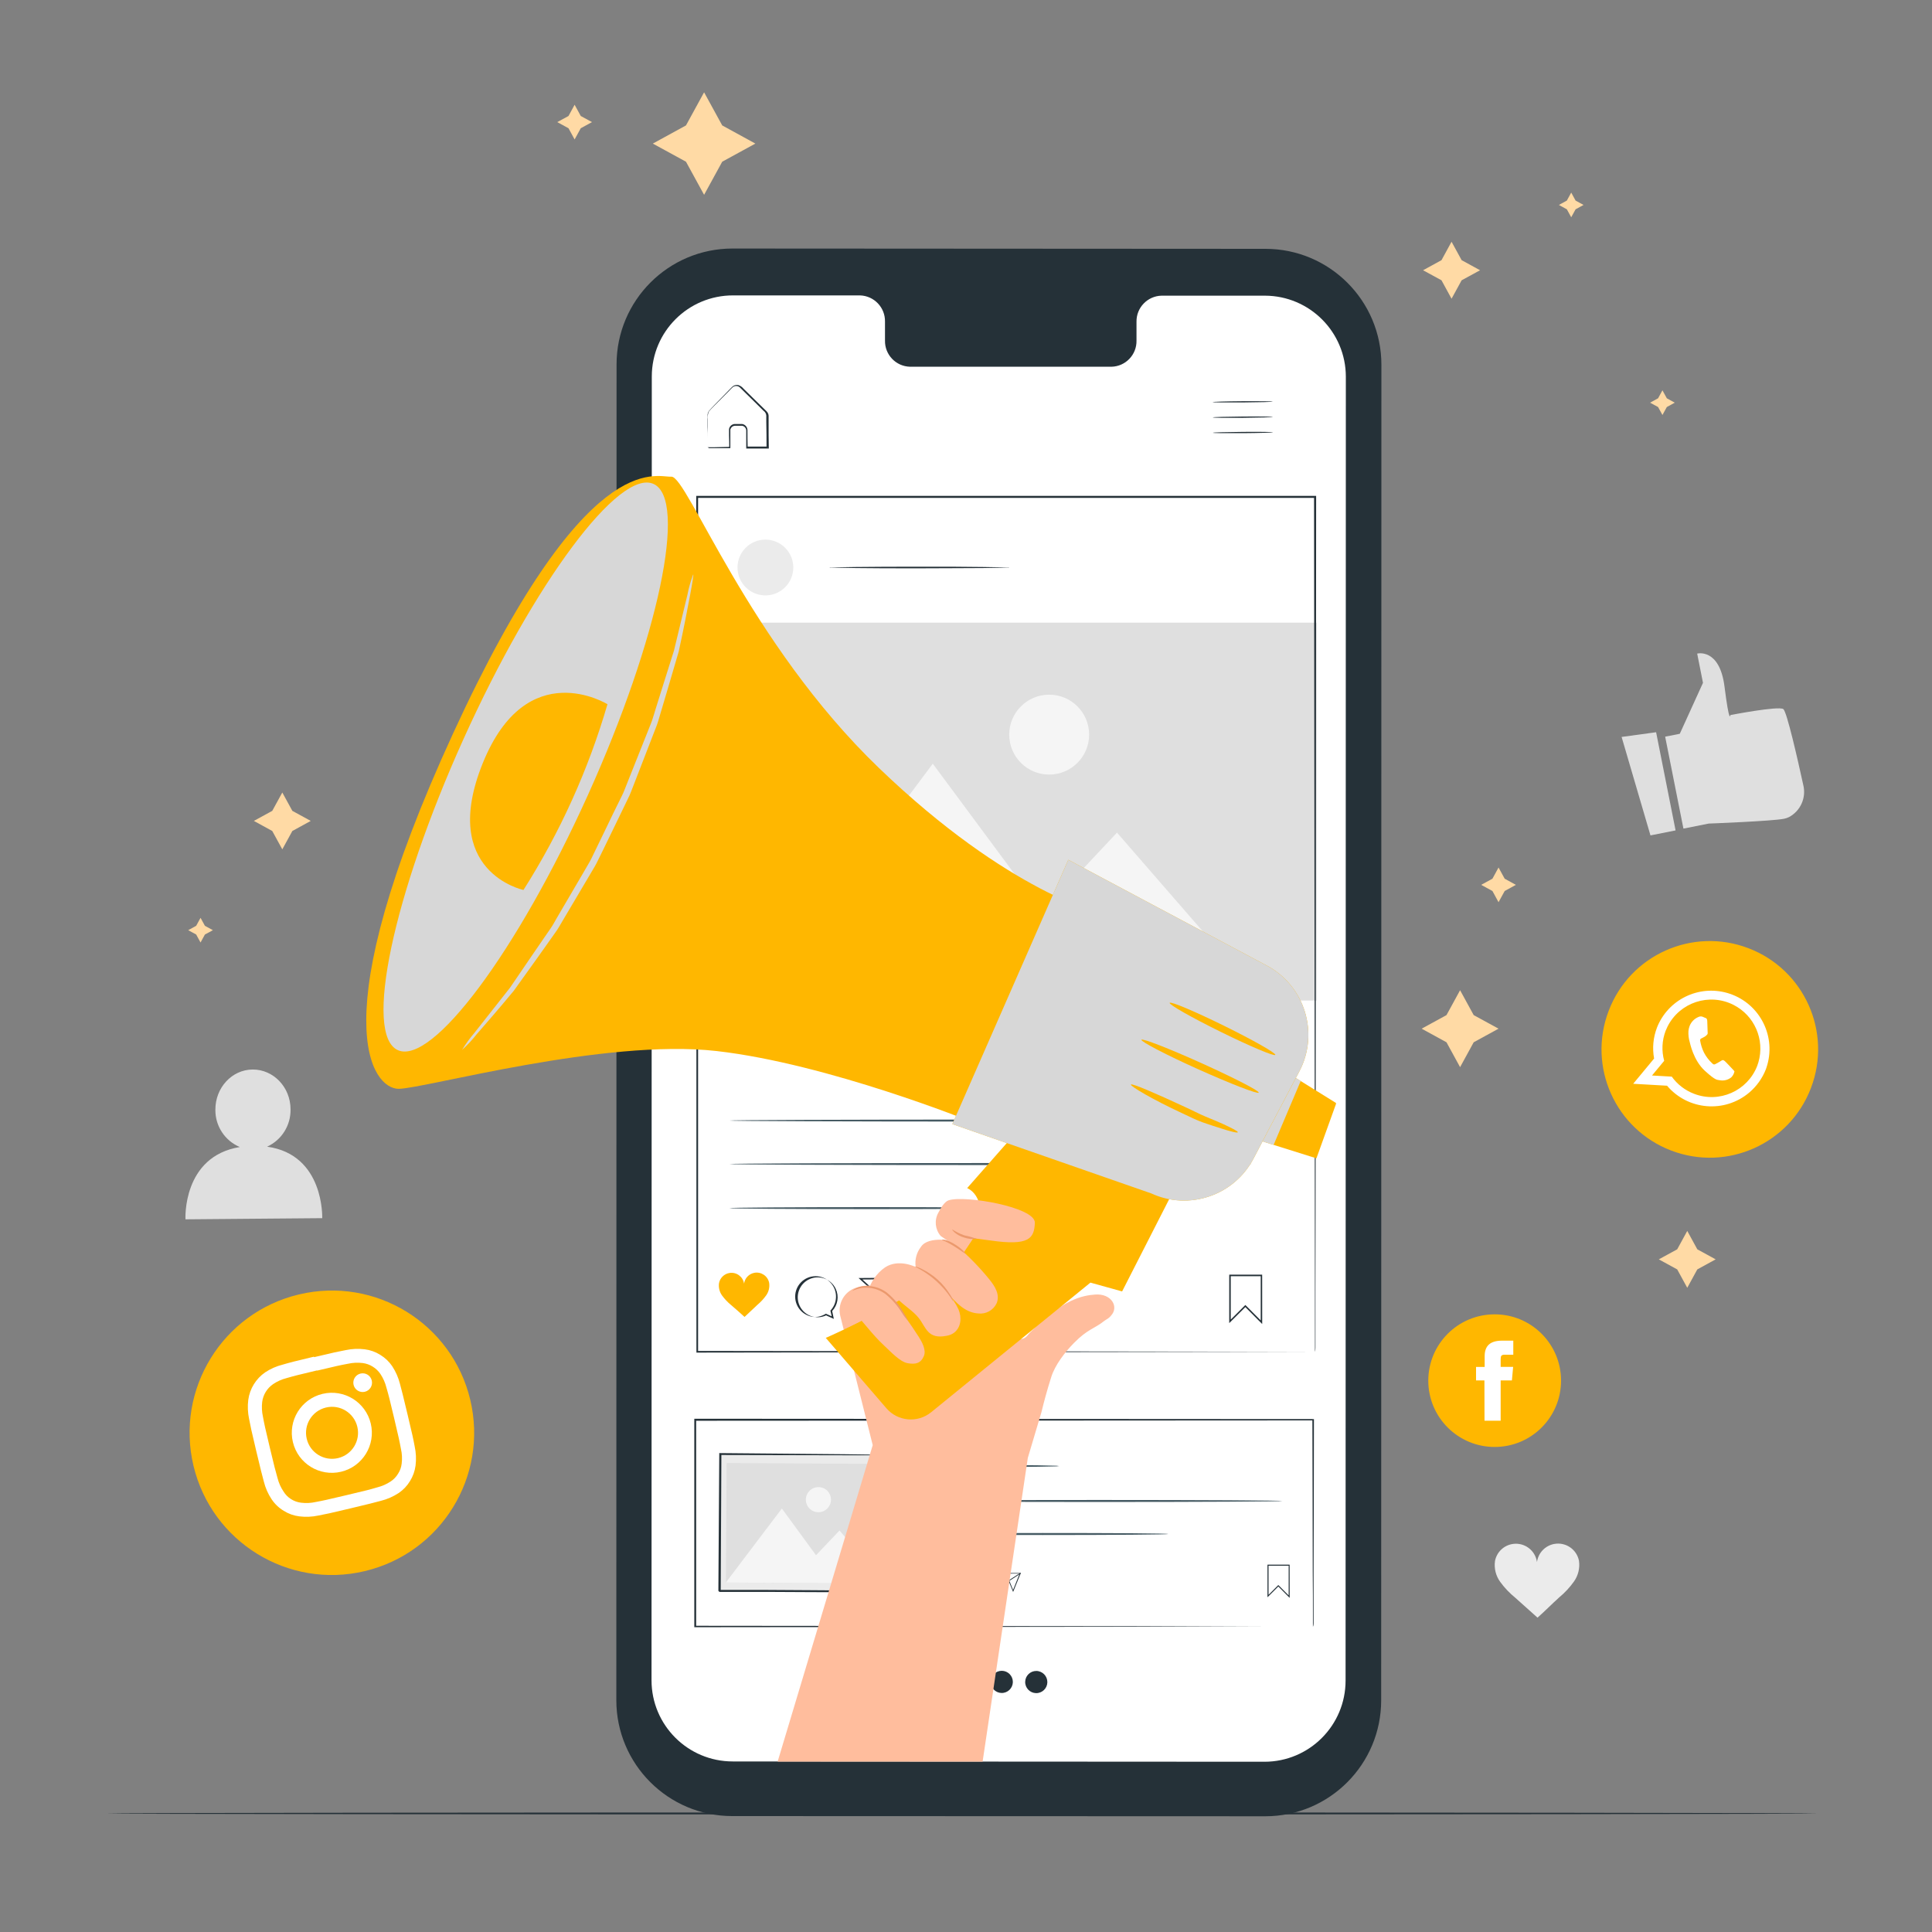 <svg xmlns="http://www.w3.org/2000/svg" viewBox="0 0 500 500" width="500" height="500"
    preserveAspectRatio="xMidYMid meet"
    style="width: 100%; height: 100%; transform: translate3d(0px, 0px, 0px); content-visibility: visible;">
    <rect x="0" y="0" width="500" height="500" fill="#808080" stroke="none"/>
    <defs>
        <clipPath id="__lottie_element_42">
            <rect width="500" height="500" x="0" y="0"></rect>
        </clipPath>
        <clipPath id="__lottie_element_45">
            <path d="M0,0 L106,0 L106,166 L0,166z"></path>
        </clipPath>
        <clipPath id="__lottie_element_75">
            <path d="M0,0 L251,0 L251,188 L0,188z"></path>
        </clipPath>
        <clipPath id="__lottie_element_115">
            <path d="M0,0 L199,0 L199,407 L0,407z"></path>
        </clipPath>
        <clipPath id="__lottie_element_230">
            <path d="M0,0 L35,0 L35,36 L0,36z"></path>
        </clipPath>
        <clipPath id="__lottie_element_240">
            <path d="M0,0 L77,0 L77,76 L0,76z"></path>
        </clipPath>
        <clipPath id="__lottie_element_256">
            <path d="M0,0 L45,0 L45,45 L0,45z"></path>
        </clipPath>
        <clipPath id="__lottie_element_266">
            <path d="M0,0 L58,0 L58,59 L0,59z"></path>
        </clipPath>
        <clipPath id="__lottie_element_279">
            <path d="M0,0 L90,0 L90,85 L0,85z"></path>
        </clipPath>
        <clipPath id="__lottie_element_289">
            <path d="M0,0 L50,0 L50,52 L0,52z"></path>
        </clipPath>
        <clipPath id="__lottie_element_305">
            <path d="M0,0 L71,0 L71,71 L0,71z"></path>
        </clipPath>
    </defs>
    <g clip-path="url(#__lottie_element_42)">
        <g transform="matrix(1,0,0,1,27.25,468.809)" opacity="1" style="display: block;">
            <g opacity="1" transform="matrix(1,0,0,1,221.735,0.511)">
                <path fill="rgb(37,49,56)" fill-opacity="1"
                    d=" M221.485,0.001 C221.485,0.15 122.315,0.26 0.015,0.26 C-122.285,0.26 -221.485,0.15 -221.485,0.001 C-221.485,-0.149 -122.335,-0.26 0.015,-0.26 C122.365,-0.26 221.485,-0.14 221.485,0.001z">
                </path>
            </g>
        </g>
        <g transform="matrix(1,0,0,1,168.7,23.64)" opacity="1" style="display: block;">
            <g opacity="1" transform="matrix(1,0,0,1,13.52,13.515)">
                <path fill="rgb(255,218,165)" fill-opacity="1"
                    d=" M0,-13.265 C0,-13.265 4.69,-4.695 4.69,-4.695 C4.69,-4.695 13.27,0.005 13.27,0.005 C13.27,0.005 4.69,4.695 4.69,4.695 C4.69,4.695 0,13.265 0,13.265 C0,13.265 -4.69,4.695 -4.69,4.695 C-4.69,4.695 -13.27,0.005 -13.27,0.005 C-13.27,0.005 -4.69,-4.695 -4.69,-4.695 C-4.69,-4.695 0,-13.265 0,-13.265z">
                </path>
            </g>
        </g>
        <g transform="matrix(1,0,0,1,367.67,256.02)" opacity="1" style="display: block;">
            <g opacity="1" transform="matrix(1,0,0,1,10.2,10.205)">
                <path fill="rgb(255,218,165)" fill-opacity="1"
                    d=" M0,-9.955 C0,-9.955 3.52,-3.515 3.52,-3.515 C3.52,-3.515 9.95,-0.005 9.95,-0.005 C9.95,-0.005 3.52,3.516 3.52,3.516 C3.52,3.516 0,9.955 0,9.955 C0,9.955 -3.521,3.516 -3.521,3.516 C-3.521,3.516 -9.95,-0.005 -9.95,-0.005 C-9.95,-0.005 -3.521,-3.515 -3.521,-3.515 C-3.521,-3.515 0,-9.955 0,-9.955z">
                </path>
            </g>
        </g>
        <g transform="matrix(1,0,0,1,383.081,224.26)" opacity="1" style="display: block;">
            <g opacity="1" transform="matrix(1,0,0,1,4.739,4.74)">
                <path fill="rgb(255,218,165)" fill-opacity="1"
                    d=" M0.001,-4.49 C0.001,-4.49 1.591,-1.59 1.591,-1.59 C1.591,-1.59 4.49,0 4.49,0 C4.49,0 1.591,1.59 1.591,1.59 C1.591,1.59 0.001,4.49 0.001,4.49 C0.001,4.49 -1.579,1.59 -1.579,1.59 C-1.579,1.59 -4.49,0 -4.49,0 C-4.49,0 -1.579,-1.59 -1.579,-1.59 C-1.579,-1.59 0.001,-4.49 0.001,-4.49z">
                </path>
            </g>
        </g>
        <g transform="matrix(1,0,0,1,143.97,26.86)" opacity="1" style="display: block;">
            <g opacity="1" transform="matrix(1,0,0,1,4.74,4.74)">
                <path fill="rgb(255,218,165)" fill-opacity="1"
                    d=" M0,-4.49 C0,-4.49 1.59,-1.58 1.59,-1.58 C1.59,-1.58 4.49,0 4.49,0 C4.49,0 1.59,1.59 1.59,1.59 C1.59,1.59 0,4.49 0,4.49 C0,4.49 -1.58,1.59 -1.58,1.59 C-1.58,1.59 -4.49,0 -4.49,0 C-4.49,0 -1.58,-1.58 -1.58,-1.58 C-1.58,-1.58 0,-4.49 0,-4.49z">
                </path>
            </g>
        </g>
        <g transform="matrix(1,0,0,1,233.82,382.17)" opacity="1" style="display: block;">
            <g opacity="1" transform="matrix(1,0,0,1,7.765,1.065)">
                <path fill="rgb(255,218,165)" fill-opacity="1"
                    d=" M7.515,-0.815 C5.049,-0.291 2.55,0.067 0.035,0.255 C-2.465,0.618 -4.988,0.804 -7.515,0.815 C-5.045,0.291 -2.543,-0.067 -0.025,-0.254 C2.473,-0.611 4.992,-0.798 7.515,-0.815z">
                </path>
            </g>
        </g>
        <g transform="matrix(1,0,0,1,403.191,49.59)" opacity="1" style="display: block;">
            <g opacity="1" transform="matrix(1,0,0,1,3.439,3.445)">
                <path fill="rgb(255,218,165)" fill-opacity="1"
                    d=" M0,-3.195 C0,-3.195 1.13,-1.125 1.13,-1.125 C1.13,-1.125 3.189,0.005 3.189,0.005 C3.189,0.005 1.13,1.135 1.13,1.135 C1.13,1.135 0,3.195 0,3.195 C0,3.195 -1.13,1.135 -1.13,1.135 C-1.13,1.135 -3.189,0.005 -3.189,0.005 C-3.189,0.005 -1.13,-1.125 -1.13,-1.125 C-1.13,-1.125 0,-3.195 0,-3.195z">
                </path>
            </g>
        </g>
        <g transform="matrix(1,0,0,1,426.791,100.76)" opacity="1" style="display: block;">
            <g opacity="1" transform="matrix(1,0,0,1,3.444,3.445)">
                <path fill="rgb(255,218,165)" fill-opacity="1"
                    d=" M0.006,-3.195 C0.006,-3.195 1.135,-1.125 1.135,-1.125 C1.135,-1.125 3.195,0.005 3.195,0.005 C3.195,0.005 1.135,1.135 1.135,1.135 C1.135,1.135 0.006,3.195 0.006,3.195 C0.006,3.195 -1.124,1.135 -1.124,1.135 C-1.124,1.135 -3.195,0.005 -3.195,0.005 C-3.195,0.005 -1.124,-1.125 -1.124,-1.125 C-1.124,-1.125 0.006,-3.195 0.006,-3.195z">
                </path>
            </g>
        </g>
        <g transform="matrix(1,0,0,1,48.46,237.28)" opacity="1" style="display: block;">
            <g opacity="1" transform="matrix(1,0,0,1,3.445,3.445)">
                <path fill="rgb(255,218,165)" fill-opacity="1"
                    d=" M-0.005,-3.195 C-0.005,-3.195 1.125,-1.125 1.125,-1.125 C1.125,-1.125 3.195,0.005 3.195,0.005 C3.195,0.005 1.125,1.125 1.125,1.125 C1.125,1.125 -0.005,3.195 -0.005,3.195 C-0.005,3.195 -1.135,1.125 -1.135,1.125 C-1.135,1.125 -3.195,0.005 -3.195,0.005 C-3.195,0.005 -1.135,-1.125 -1.135,-1.125 C-1.135,-1.125 -0.005,-3.195 -0.005,-3.195z">
                </path>
            </g>
        </g>
        <g transform="matrix(1,0,0,1,368.04,62.31)" opacity="1" style="display: block;">
            <g opacity="1" transform="matrix(1,0,0,1,7.625,7.625)">
                <path fill="rgb(255,218,165)" fill-opacity="1"
                    d=" M-0.005,-7.375 C-0.005,-7.375 2.604,-2.605 2.604,-2.605 C2.604,-2.605 7.375,0.005 7.375,0.005 C7.375,0.005 2.604,2.605 2.604,2.605 C2.604,2.605 -0.005,7.375 -0.005,7.375 C-0.005,7.375 -2.606,2.605 -2.606,2.605 C-2.606,2.605 -7.375,0.005 -7.375,0.005 C-7.375,0.005 -2.606,-2.605 -2.606,-2.605 C-2.606,-2.605 -0.005,-7.375 -0.005,-7.375z">
                </path>
            </g>
        </g>
        <g transform="matrix(1,0,0,1,65.45,204.85)" opacity="1" style="display: block;">
            <g opacity="1" transform="matrix(1,0,0,1,7.61,7.605)">
                <path fill="rgb(255,218,165)" fill-opacity="1"
                    d=" M0,-7.355 C0,-7.355 2.6,-2.605 2.6,-2.605 C2.6,-2.605 7.36,-0.005 7.36,-0.005 C7.36,-0.005 2.6,2.605 2.6,2.605 C2.6,2.605 0,7.355 0,7.355 C0,7.355 -2.6,2.605 -2.6,2.605 C-2.6,2.605 -7.36,-0.005 -7.36,-0.005 C-7.36,-0.005 -2.6,-2.605 -2.6,-2.605 C-2.6,-2.605 0,-7.355 0,-7.355z">
                </path>
            </g>
        </g>
        <g transform="matrix(1,0,0,1,429.05,318.31)" opacity="1" style="display: block;">
            <g opacity="1" transform="matrix(1,0,0,1,7.605,7.611)">
                <path fill="rgb(255,218,165)" fill-opacity="1"
                    d=" M0.005,-7.361 C0.005,-7.361 2.605,-2.6 2.605,-2.6 C2.605,-2.6 7.355,-0.001 7.355,-0.001 C7.355,-0.001 2.605,2.6 2.605,2.6 C2.605,2.6 0.005,7.361 0.005,7.361 C0.005,7.361 -2.596,2.6 -2.596,2.6 C-2.596,2.6 -7.355,-0.001 -7.355,-0.001 C-7.355,-0.001 -2.596,-2.6 -2.596,-2.6 C-2.596,-2.6 0.005,-7.361 0.005,-7.361z">
                </path>
            </g>
        </g>
        <g clip-path="url(#__lottie_element_305)" style="display: none;">
            <g style="display: none;">
                <g>
                    <path></path>
                </g>
            </g>
            <g style="display: none;">
                <g>
                    <path></path>
                </g>
            </g>
            <g style="display: none;">
                <g>
                    <path></path>
                </g>
            </g>
            <g style="display: none;">
                <g>
                    <path></path>
                </g>
            </g>
        </g>
        <g transform="matrix(1,0,0,1,46.87,276.5)"
            opacity="1" style="display: block;">
            <g opacity="1" transform="matrix(1,0,0,1,18.69,19.655)">
                <path fill="rgb(223,223,223)" fill-opacity="1"
                    d=" M3.57,0.605 C7.341,-1.123 9.723,-4.927 9.63,-9.075 C9.63,-14.805 5.18,-19.405 -0.19,-19.365 C-5.56,-19.325 -9.87,-14.635 -9.82,-8.905 C-9.849,-4.721 -7.355,-0.931 -3.5,0.695 C-18.44,3.145 -17.56,19.405 -17.56,19.405 C-17.56,19.405 17.83,19.105 17.83,19.105 C17.83,19.105 18.44,2.655 3.57,0.605z">
                </path>
            </g>
        </g>
        <g transform="matrix(1,0,0,1,386.389,398.752)" opacity="1"
            style="display: block;">
            <g opacity="1" transform="matrix(1,0,0,1,11.384,10.074)">
                <path fill="rgb(235,235,235)" fill-opacity="1"
                    d=" M10.867,-4.886 C10.287,-7.873 7.394,-9.824 4.407,-9.243 C2.086,-8.792 0.311,-6.91 -0.003,-4.567 C-0.426,-7.58 -3.212,-9.68 -6.226,-9.256 C-8.564,-8.928 -10.433,-7.147 -10.872,-4.826 C-11.134,-2.931 -10.654,-1.007 -9.532,0.544 C-8.422,2.072 -7.118,3.451 -5.653,4.643 C-3.653,6.414 -1.843,8.063 0.138,9.824 C2.138,8.044 3.767,6.374 5.727,4.593 C7.186,3.388 8.481,1.996 9.577,0.454 C10.672,-1.097 11.134,-3.007 10.867,-4.886z">
                </path>
            </g>
        </g>
        <g clip-path="url(#__lottie_element_289)"
            transform="matrix(1,0,0,1,418.25,167.5)" opacity="1"
            style="display: block;">
            <g transform="matrix(1,0,0,1,12.441,-0.12)" opacity="1" style="display: block;">
                <g opacity="1" transform="matrix(1,0,0,1,18.535,23.655)">
                    <path fill="rgb(223,223,223)" fill-opacity="1"
                        d=" M-18.285,-0.385 C-18.285,-0.385 -14.496,-1.135 -14.496,-1.135 C-14.496,-1.135 -8.496,-14.315 -8.496,-14.315 C-8.496,-14.315 -9.996,-21.885 -9.996,-21.885 C-9.996,-21.885 -4.207,-23.405 -2.927,-13.355 C-1.646,-3.305 -1.406,-5.975 -1.406,-5.975 C-1.406,-5.975 11.043,-8.395 12.293,-7.525 C13.203,-6.885 15.993,5.415 17.453,12.095 C18.285,15.39 16.763,18.827 13.764,20.425 C13.349,20.63 12.908,20.778 12.453,20.865 C9.354,21.485 -7.007,22.105 -7.007,22.105 C-7.007,22.105 -13.557,23.405 -13.557,23.405 C-13.557,23.405 -18.285,-0.385 -18.285,-0.385z">
                    </path>
                </g>
            </g>
            <g transform="matrix(1,0,0,1,1.17,21.75)" opacity="1" style="display: block;">
                <g opacity="1" transform="matrix(1,0,0,1,7.235,13.6)">
                    <path fill="rgb(223,223,223)" fill-opacity="1"
                        d=" M-6.985,-12.13 C-6.985,-12.13 0.485,13.35 0.485,13.35 C0.485,13.35 6.985,12.06 6.985,12.06 C6.985,12.06 1.945,-13.35 1.945,-13.35 C1.945,-13.35 -6.985,-12.13 -6.985,-12.13z">
                    </path>
                </g>
            </g>
        </g>
        <g clip-path="url(#__lottie_element_279)" style="display: none;">
            <g style="display: none;">
                <g>
                    <path></path>
                </g>
            </g>
            <g style="display: none;">
                <g>
                    <path></path>
                </g>
            </g>
        </g>
        <g clip-path="url(#__lottie_element_266)"
            transform="matrix(1,0,0,1,413.5,242)"
            opacity="1" style="display: block;">
            <g transform="matrix(1,0,0,1,-2.945,-2.371)" opacity="1" style="display: block;">
                <g opacity="1" transform="matrix(1,0,0,1,31.945,31.951)">
                    <path fill="rgb(255,183,0)" fill-opacity="1"
                        d=" M-10,26.179 C-10,26.179 -10,26.179 -10,26.179 C-24.449,20.669 -31.695,4.49 -26.186,-9.96 C-26.181,-9.973 -26.175,-9.987 -26.17,-10.001 C-20.663,-24.451 -4.484,-31.701 9.966,-26.194 C9.977,-26.19 9.988,-26.185 10,-26.181 C24.449,-20.671 31.695,-4.491 26.186,9.958 C26.181,9.972 26.175,9.986 26.17,9.999 C20.663,24.45 4.484,31.7 -9.966,26.193 C-9.977,26.188 -9.988,26.184 -10,26.179z">
                    </path>
                </g>
            </g>
            <g transform="matrix(1,0,0,1,8.92,12.435)" opacity="1" style="display: block;">
                <g opacity="1" transform="matrix(1,0,0,1,18.826,16.977)">
                    <path fill="rgb(255,255,255)" fill-opacity="1"
                        d=" M15.894,4.928 C18.576,-2.963 14.355,-11.532 6.464,-14.215 C-0.92,-16.726 -9.001,-13.196 -12.176,-6.072 C-12.265,-5.872 -12.346,-5.662 -12.426,-5.462 C-13.404,-2.914 -13.661,-0.147 -13.166,2.538 C-13.166,2.538 -18.576,9.068 -18.576,9.068 C-18.576,9.068 -9.816,9.568 -9.816,9.568 C-4.434,15.931 5.087,16.726 11.45,11.346 C13.368,9.723 14.851,7.648 15.764,5.307 C15.815,5.183 15.858,5.056 15.894,4.928z M-2.826,11.658 C-5.144,10.778 -7.151,9.234 -8.596,7.219 C-8.596,7.219 -13.706,6.928 -13.706,6.928 C-13.706,6.928 -10.555,3.128 -10.555,3.128 C-11.262,0.567 -11.133,-2.151 -10.186,-4.632 C-10.036,-5.012 -9.866,-5.392 -9.686,-5.751 C-6.527,-12.008 1.105,-14.519 7.362,-11.361 C12.809,-8.611 15.528,-2.374 13.834,3.488 C13.744,3.807 13.644,4.118 13.524,4.428 C11.002,10.935 3.686,14.171 -2.826,11.658z">
                    </path>
                </g>
            </g>
            <g transform="matrix(1,0,0,1,23.162,20.75)" opacity="1" style="display: block;">
                <g opacity="1" transform="matrix(1,0,0,1,6.233,8.67)">
                    <path fill="rgb(255,255,255)" fill-opacity="1"
                        d=" M5.404,5.18 C5.114,4.88 3.743,3.401 3.464,3.18 C3.183,2.96 2.983,2.8 2.623,3.061 C2.263,3.321 1.295,3.83 1.014,3.981 C0.734,4.13 0.514,4.08 0.234,3.781 C-0.631,2.988 -1.352,2.051 -1.896,1.01 C-2.381,0.033 -2.718,-1.012 -2.896,-2.09 C-2.955,-2.509 -2.716,-2.631 -2.476,-2.73 C-2.236,-2.831 -1.976,-3.001 -1.726,-3.131 C-1.726,-3.131 -1.536,-3.251 -1.536,-3.251 C-1.406,-3.352 -1.282,-3.462 -1.165,-3.581 C-0.992,-3.732 -0.912,-3.964 -0.955,-4.189 C-0.955,-4.389 -1.027,-6.35 -1.057,-7.14 C-1.087,-7.93 -1.416,-7.93 -1.617,-8.01 C-1.817,-8.091 -2.035,-8.21 -2.266,-8.29 C-2.623,-8.419 -3.018,-8.393 -3.356,-8.219 C-4.425,-7.772 -5.259,-6.899 -5.657,-5.81 C-5.802,-5.415 -5.892,-5.001 -5.926,-4.581 C-5.983,-3.619 -5.871,-2.654 -5.596,-1.73 C-5.506,-1.44 -4.656,2.981 -1.676,5.701 C1.304,8.42 1.494,7.96 2.154,8.141 C3.215,8.347 4.312,8.076 5.154,7.401 C5.58,6.978 5.869,6.439 5.984,5.851 C5.874,5.66 5.684,5.481 5.404,5.18z">
                    </path>
                </g>
            </g>
        </g>
        <g clip-path="url(#__lottie_element_256)" style="display: none;">
            <g style="display: none;">
                <g>
                    <path></path>
                </g>
            </g>
            <g style="display: none;">
                <g>
                    <path></path>
                </g>
            </g>
        </g>
        <g clip-path="url(#__lottie_element_240)"
            transform="matrix(1,0,0,1,47.375,333)" opacity="1"
            style="display: block;">
            <g transform="matrix(1,0,0,1,-2.263,-2.961)" opacity="1" style="display: block;">
                <g opacity="1" transform="matrix(1,0,0,1,40.776,40.757)">
                    <path fill="rgb(255,183,0)" fill-opacity="1"
                        d=" M8.487,35.814 C8.487,35.814 8.487,35.814 8.487,35.814 C-11.275,40.507 -31.103,28.302 -35.813,8.544 C-40.526,-11.225 -28.321,-31.073 -8.551,-35.787 C-8.538,-35.789 -8.527,-35.793 -8.514,-35.796 C11.257,-40.508 31.104,-28.301 35.816,-8.531 C35.816,-8.529 35.816,-8.527 35.816,-8.526 C40.526,11.246 28.317,31.09 8.546,35.799 C8.527,35.804 8.507,35.809 8.487,35.814z">
                    </path>
                </g>
            </g>
            <g transform="matrix(1,0,0,1,16.42,15.739)" opacity="1" style="display: block;">
                <g opacity="1" transform="matrix(1,0,0,1,22.103,22.076)">
                    <path fill="rgb(255,255,255)" fill-opacity="1"
                        d=" M-3.854,-16.095 C1.386,-17.345 2.016,-17.475 4.146,-17.874 C5.392,-18.154 6.679,-18.219 7.947,-18.064 C8.875,-17.952 9.767,-17.635 10.557,-17.135 C11.354,-16.65 12.036,-15.999 12.557,-15.225 C13.264,-14.16 13.785,-12.983 14.097,-11.744 C14.687,-9.694 14.857,-9.074 16.097,-3.834 C17.337,1.405 17.467,2.034 17.867,4.165 C18.152,5.41 18.217,6.696 18.057,7.965 C17.955,8.896 17.636,9.789 17.127,10.574 C16.649,11.374 16,12.057 15.227,12.574 C14.159,13.282 12.979,13.804 11.737,14.115 C9.737,14.705 9.077,14.876 3.837,16.115 C-1.403,17.356 -2.033,17.494 -4.163,17.895 C-5.412,18.18 -6.703,18.243 -7.974,18.085 C-8.903,17.976 -9.795,17.657 -10.583,17.154 C-11.373,16.655 -12.036,15.983 -12.523,15.186 C-13.237,14.124 -13.762,12.945 -14.074,11.704 C-14.654,9.654 -14.824,9.045 -16.074,3.805 C-17.324,-1.435 -17.454,-2.064 -17.854,-4.194 C-18.129,-5.445 -18.193,-6.732 -18.044,-8.005 C-17.796,-9.875 -16.763,-11.551 -15.204,-12.614 C-14.141,-13.326 -12.965,-13.85 -11.724,-14.164 C-9.724,-14.744 -9.054,-14.914 -3.814,-16.164 M-4.654,-19.704 C-9.984,-18.434 -10.653,-18.255 -12.723,-17.654 C-14.343,-17.252 -15.882,-16.576 -17.273,-15.654 C-19.66,-14.004 -21.246,-11.429 -21.644,-8.555 C-21.854,-6.888 -21.78,-5.196 -21.424,-3.555 C-21.014,-1.444 -20.884,-0.765 -19.614,4.566 C-18.344,9.896 -18.164,10.566 -17.614,12.626 C-17.214,14.246 -16.537,15.785 -15.614,17.176 C-14.8,18.4 -13.724,19.429 -12.464,20.186 C-11.251,20.949 -9.886,21.438 -8.464,21.615 C-6.797,21.827 -5.106,21.751 -3.464,21.395 C-1.354,20.994 -0.674,20.855 4.656,19.585 C9.986,18.315 10.657,18.135 12.717,17.585 C14.334,17.176 15.872,16.5 17.267,15.585 C18.459,14.78 19.463,13.727 20.207,12.495 C20.966,11.28 21.456,9.916 21.646,8.495 C21.853,6.828 21.776,5.137 21.417,3.495 C21.017,1.376 20.877,0.705 19.607,-4.624 C18.337,-9.954 18.157,-10.624 17.607,-12.694 C17.196,-14.311 16.52,-15.849 15.607,-17.244 C14.802,-18.434 13.747,-19.433 12.517,-20.175 C11.306,-20.943 9.94,-21.435 8.517,-21.614 C6.85,-21.826 5.159,-21.751 3.517,-21.394 C1.397,-20.984 0.726,-20.854 -4.604,-19.584">
                    </path>
                </g>
            </g>
            <g transform="matrix(1,0,0,1,26.848,26.159)" opacity="1" style="display: block;">
                <g opacity="1" transform="matrix(1,0,0,1,11.653,11.652)">
                    <path fill="rgb(255,255,255)" fill-opacity="1"
                        d=" M-2.4,-10.081 C-7.966,-8.755 -11.403,-3.168 -10.077,2.398 C-8.751,7.964 -3.164,11.401 2.402,10.074 C7.966,8.748 11.403,3.163 10.079,-2.401 C8.749,-7.966 3.166,-11.402 -2.4,-10.081z M1.6,6.549 C-2.018,7.403 -5.642,5.164 -6.497,1.546 C-7.351,-2.071 -5.111,-5.697 -1.493,-6.551 C2.119,-7.404 5.74,-5.172 6.6,-1.561 C7.461,2.054 5.229,5.685 1.613,6.546 C1.609,6.547 1.604,6.548 1.6,6.549z">
                    </path>
                </g>
            </g>
            <g transform="matrix(1,0,0,1,43.574,21.915)" opacity="1" style="display: block;">
                <g opacity="1" transform="matrix(1,0,0,1,2.911,2.916)">
                    <path fill="rgb(255,255,255)" fill-opacity="1"
                        d=" M2.355,-0.55 C2.661,0.751 1.854,2.055 0.553,2.36 C-0.749,2.666 -2.051,1.858 -2.356,0.557 C-2.661,-0.739 -1.86,-2.039 -0.565,-2.35 C0.728,-2.666 2.032,-1.873 2.348,-0.58 C2.351,-0.571 2.353,-0.561 2.355,-0.55z">
                    </path>
                </g>
            </g>
        </g>
        <g clip-path="url(#__lottie_element_230)"
            transform="matrix(1,0,0,1,369,339.25)"
            opacity="1" style="display: block;">
            <g transform="matrix(1,0,0,1,0.39,0.634)" opacity="1" style="display: block;">
                <g opacity="1" transform="matrix(1,0,0,1,17.43,17.421)">
                    <path fill="rgb(255,183,0)" fill-opacity="1"
                        d=" M-0.01,17.165 C-0.01,17.165 -0.01,17.165 -0.01,17.165 C-9.487,17.171 -17.174,9.492 -17.18,0.016 C-17.18,0.016 -17.18,0.005 -17.18,0.005 C-17.18,-9.472 -9.496,-17.154 -0.02,-17.154 C-0.02,-17.154 -0.01,-17.154 -0.01,-17.154 C9.468,-17.171 17.164,-9.502 17.18,-0.024 C17.18,-0.024 17.18,0.005 17.18,0.005 C17.18,9.482 9.498,17.165 0.02,17.165 C0.02,17.165 -0.01,17.165 -0.01,17.165z">
                    </path>
                </g>
            </g>
            <g transform="matrix(1,0,0,1,12.75,7.46)" opacity="1" style="display: block;">
                <g opacity="1" transform="matrix(1,0,0,1,5.069,10.61)">
                    <path fill="rgb(255,255,255)" fill-opacity="1"
                        d=" M-2.629,10.36 C-2.629,10.36 1.551,10.36 1.551,10.36 C1.551,10.36 1.551,-0.07 1.551,-0.07 C1.551,-0.07 4.461,-0.07 4.461,-0.07 C4.461,-0.07 4.78,-3.57 4.78,-3.57 C4.78,-3.57 1.551,-3.57 1.551,-3.57 C1.551,-3.57 1.551,-5.57 1.551,-5.57 C1.551,-6.39 1.721,-6.72 2.551,-6.72 C2.551,-6.72 4.819,-6.72 4.819,-6.72 C4.819,-6.72 4.819,-10.36 4.819,-10.36 C4.819,-10.36 1.921,-10.36 1.921,-10.36 C-1.19,-10.36 -2.59,-8.99 -2.59,-6.36 C-2.59,-6.36 -2.59,-3.56 -2.59,-3.56 C-2.59,-3.56 -4.819,-3.56 -4.819,-3.56 C-4.819,-3.56 -4.819,-0.07 -4.819,-0.07 C-4.819,-0.07 -2.651,-0.07 -2.651,-0.07 C-2.651,-0.07 -2.629,10.36 -2.629,10.36z">
                    </path>
                </g>
            </g>
        </g>
        <g clip-path="url(#__lottie_element_115)" transform="matrix(1,0,0,1,159.125,64)" opacity="1"
            style="display: block;">
            <g transform="matrix(1,0,0,1,0.13,0.07)" opacity="1" style="display: block;">
                <g opacity="1" transform="matrix(1,0,0,1,99.25,203.115)">
                    <path fill="rgb(37,49,56)" fill-opacity="1"
                        d=" M68.89,202.865 C68.89,202.865 -69,202.815 -69,202.815 C-85.568,202.815 -99,189.384 -99,172.815 C-99,172.815 -98.94,-172.865 -98.94,-172.865 C-98.94,-189.433 -85.508,-202.865 -68.94,-202.865 C-68.94,-202.865 -68.88,-202.865 -68.88,-202.865 C-68.88,-202.865 69,-202.785 69,-202.785 C85.569,-202.785 99,-189.353 99,-172.785 C99,-172.785 98.941,172.815 98.941,172.815 C98.968,189.384 85.559,202.838 68.991,202.865 C68.991,202.865 68.89,202.865 68.89,202.865z">
                    </path>
                </g>
            </g>
            <g transform="matrix(1,0,0,1,9.24,12.172)" opacity="1" style="display: block;">
                <g opacity="1" transform="matrix(1,0,0,1,90.094,190.009)">
                    <path fill="rgb(255,255,255)" fill-opacity="1"
                        d=" M68.896,-189.661 C68.896,-189.661 42.156,-189.661 42.156,-189.661 C38.502,-189.574 35.604,-186.555 35.666,-182.901 C35.666,-182.901 35.666,-178.051 35.666,-178.051 C35.75,-174.39 32.849,-171.355 29.189,-171.271 C29.184,-171.271 29.18,-171.271 29.175,-171.271 C29.175,-171.271 -22.936,-171.271 -22.936,-171.271 C-26.602,-171.353 -29.506,-174.391 -29.424,-178.057 C-29.424,-178.057 -29.424,-178.061 -29.424,-178.061 C-29.424,-178.061 -29.424,-182.941 -29.424,-182.941 C-29.352,-186.604 -32.251,-189.638 -35.915,-189.731 C-35.915,-189.731 -45.335,-189.731 -45.335,-189.731 C-45.335,-189.731 -68.725,-189.731 -68.725,-189.731 C-80.322,-189.759 -89.747,-180.379 -89.774,-168.781 C-89.774,-168.781 -89.774,-168.731 -89.774,-168.731 C-89.774,-168.731 -89.844,168.679 -89.844,168.679 C-89.844,180.277 -80.442,189.679 -68.844,189.679 C-68.844,189.679 68.775,189.759 68.775,189.759 C80.373,189.759 89.775,180.357 89.775,168.759 C89.775,168.759 89.844,-168.661 89.844,-168.661 C89.844,-180.24 80.474,-189.634 68.896,-189.661z">
                    </path>
                </g>
            </g>
            <g transform="matrix(1,0,0,1,154.46,39.55)" opacity="1" style="display: block;">
                <g opacity="1" transform="matrix(1,0,0,1,8.015,0.44)">
                    <path fill="rgb(37,49,56)" fill-opacity="1"
                        d=" M7.765,-0.06 C7.765,0.03 4.285,0.13 0.005,0.16 C-4.275,0.19 -7.765,0.16 -7.765,0.07 C-7.765,-0.02 -4.296,-0.13 -0.006,-0.16 C4.285,-0.19 7.765,-0.15 7.765,-0.06z">
                    </path>
                </g>
            </g>
            <g transform="matrix(1,0,0,1,154.49,43.51)" opacity="1" style="display: block;">
                <g opacity="1" transform="matrix(1,0,0,1,8.014,0.455)">
                    <path fill="rgb(37,49,56)" fill-opacity="1"
                        d=" M7.765,-0.065 C7.765,0.025 4.295,0.125 0.005,0.165 C-4.285,0.205 -7.765,0.165 -7.765,0.065 C-7.765,-0.035 -4.285,-0.125 0.005,-0.165 C4.295,-0.205 7.765,-0.155 7.765,-0.065z">
                    </path>
                </g>
            </g>
            <g transform="matrix(1,0,0,1,154.51,47.48)" opacity="1" style="display: block;">
                <g opacity="1" transform="matrix(1,0,0,1,8.025,0.45)">
                    <path fill="rgb(37,49,56)" fill-opacity="1"
                        d=" M7.775,-0.06 C7.775,0.03 4.296,0.14 0.005,0.17 C-4.285,0.2 -7.754,0.17 -7.765,0.07 C-7.775,-0.03 -4.285,-0.12 0.005,-0.16 C4.296,-0.2 7.775,-0.15 7.775,-0.06z">
                    </path>
                </g>
            </g>
            <g transform="matrix(1,0,0,1,23.713,35.294)" opacity="1" style="display: block;">
                <g opacity="1" transform="matrix(1,0,0,1,8.188,8.518)">
                    <path fill="rgb(37,49,56)" fill-opacity="1"
                        d=" M-7.902,7.938 C-7.902,7.938 -7.492,7.938 -7.492,7.938 C-7.492,7.938 -6.362,7.938 -6.362,7.938 C-6.362,7.938 -2.182,7.838 -2.182,7.838 C-2.182,7.838 -2.302,7.948 -2.302,7.948 C-2.302,7.028 -2.302,6.018 -2.352,4.948 C-2.352,4.948 -2.352,3.208 -2.352,3.208 C-2.217,2.519 -1.65,1.997 -0.952,1.918 C-0.952,1.918 1.049,1.918 1.049,1.918 C1.839,2.045 2.419,2.728 2.419,3.528 C2.419,4.948 2.419,6.418 2.469,7.948 C2.469,7.948 2.279,7.758 2.279,7.758 C2.279,7.758 7.549,7.758 7.549,7.758 C7.549,7.758 7.349,7.958 7.349,7.958 C7.349,5.838 7.348,3.638 7.288,1.388 C7.288,1.388 7.288,-0.282 7.288,-0.282 C7.242,-0.786 6.971,-1.242 6.549,-1.522 C6.549,-1.522 4.249,-3.802 4.249,-3.802 C4.249,-3.802 2.019,-5.992 2.019,-5.992 C2.019,-5.992 0.949,-7.052 0.949,-7.052 C0.579,-7.412 0.288,-7.782 -0.142,-7.872 C-0.559,-7.982 -1.004,-7.897 -1.352,-7.642 C-1.672,-7.372 -2.012,-6.992 -2.352,-6.642 C-2.352,-6.642 -4.252,-4.732 -4.252,-4.732 C-5.442,-3.502 -6.682,-2.372 -7.582,-1.302 C-7.849,-0.671 -7.939,0.02 -7.842,0.698 C-7.842,0.698 -7.842,2.548 -7.842,2.548 C-7.842,2.548 -7.842,5.548 -7.842,5.548 C-7.842,5.548 -7.842,7.458 -7.842,7.458 C-7.828,7.688 -7.828,7.918 -7.842,8.148 C-7.854,7.938 -7.854,7.728 -7.842,7.518 C-7.842,7.518 -7.842,5.628 -7.842,5.628 C-7.842,4.878 -7.842,3.758 -7.912,2.628 C-7.912,2.628 -7.912,0.728 -7.912,0.728 C-7.912,0.728 -7.912,-0.272 -7.912,-0.272 C-7.914,-0.658 -7.814,-1.038 -7.622,-1.372 C-6.622,-2.562 -5.482,-3.622 -4.282,-4.892 C-4.282,-4.892 -2.402,-6.822 -2.402,-6.822 C-2.062,-7.152 -1.792,-7.482 -1.402,-7.822 C-0.966,-8.154 -0.401,-8.268 0.129,-8.132 C0.627,-7.949 1.065,-7.635 1.398,-7.222 C1.398,-7.222 2.479,-6.162 2.479,-6.162 C2.479,-6.162 4.708,-3.972 4.708,-3.972 C4.708,-3.972 7.019,-1.712 7.019,-1.712 C7.235,-1.518 7.433,-1.303 7.609,-1.072 C7.782,-0.807 7.879,-0.499 7.889,-0.182 C7.889,-0.182 7.889,1.498 7.889,1.498 C7.889,3.748 7.889,5.948 7.939,8.068 C7.939,8.068 7.939,8.268 7.939,8.268 C7.939,8.268 7.739,8.268 7.739,8.268 C7.739,8.268 2.469,8.268 2.469,8.268 C2.469,8.268 2.099,8.268 2.099,8.268 C2.099,8.268 2.099,8.078 2.099,8.078 C2.099,8.078 2.099,3.658 2.099,3.658 C2.113,3.027 1.66,2.482 1.038,2.378 C1.038,2.378 -0.882,2.378 -0.882,2.378 C-1.435,2.433 -1.89,2.836 -2.012,3.378 C-2.012,3.378 -2.012,5.058 -2.012,5.058 C-2.012,5.058 -2.012,8.058 -2.012,8.058 C-2.012,8.058 -2.012,8.178 -2.012,8.178 C-2.012,8.178 -2.132,8.178 -2.132,8.178 C-2.132,8.178 -6.382,8.178 -6.382,8.178 C-6.382,8.178 -7.492,8.178 -7.492,8.178 C-7.636,8.112 -7.774,8.032 -7.902,7.938z">
                    </path>
                </g>
            </g>
            <g transform="matrix(1,0,0,1,77.97,314.9)" opacity="1" style="display: block;">
                <g opacity="1" transform="matrix(1,0,0,1,18.64,0.51)">
                    <path fill="rgb(69,90,99)" fill-opacity="1"
                        d=" M18.39,0 C17.911,0.075 17.425,0.108 16.94,0.1 C16.94,0.1 13,0.18 13,0.18 C9.68,0.229 5.08,0.26 0,0.26 C-5.08,0.26 -9.68,0.26 -13,0.18 C-13,0.18 -16.94,0.1 -16.94,0.1 C-17.425,0.108 -17.91,0.074 -18.39,0 C-17.911,-0.081 -17.425,-0.115 -16.94,-0.101 C-16.94,-0.101 -13,-0.19 -13,-0.19 C-9.68,-0.19 -5.08,-0.26 0,-0.26 C5.08,-0.26 9.67,-0.26 13,-0.19 C13,-0.19 16.94,-0.101 16.94,-0.101 C17.425,-0.115 17.911,-0.082 18.39,0z">
                    </path>
                </g>
            </g>
            <g transform="matrix(1,0,0,1,77.96,323.94)" opacity="1" style="display: block;">
                <g opacity="1" transform="matrix(1,0,0,1,47.53,0.51)">
                    <path fill="rgb(69,90,99)" fill-opacity="1"
                        d=" M47.28,0 C47.28,0.149 26.11,0.26 0.001,0.26 C-26.11,0.26 -47.28,0.149 -47.28,0 C-47.28,-0.15 -26.11,-0.26 0.001,-0.26 C26.11,-0.26 47.28,-0.141 47.28,0z">
                    </path>
                </g>
            </g>
            <g transform="matrix(1,0,0,1,77.96,332.49)" opacity="1" style="display: block;">
                <g opacity="1" transform="matrix(1,0,0,1,32.755,0.51)">
                    <path fill="rgb(69,90,99)" fill-opacity="1"
                        d=" M32.505,0 C32.505,0.15 17.955,0.26 0.005,0.26 C-17.945,0.26 -32.505,0.15 -32.505,0 C-32.505,-0.15 -17.955,-0.26 0.005,-0.26 C17.965,-0.26 32.505,-0.18 32.505,0z">
                    </path>
                </g>
            </g>
            <g transform="matrix(1,0,0,1,168.651,340.68)" opacity="1" style="display: block;">
                <g opacity="1" transform="matrix(1,0,0,1,3.119,4.55)">
                    <path fill="rgb(37,49,56)" fill-opacity="1"
                        d=" M2.87,4.3 C2.87,4.3 -0.069,1.35 -0.069,1.35 C-0.069,1.35 -2.87,4.14 -2.87,4.14 C-2.87,4.14 -2.87,-4.3 -2.87,-4.3 C-2.87,-4.3 2.861,-4.3 2.861,-4.3 C2.861,-4.3 2.87,4.3 2.87,4.3z M-0.069,0.98 C-0.069,0.98 0.021,1.07 0.021,1.07 C0.021,1.07 2.611,3.67 2.611,3.67 C2.611,3.67 2.611,-4.03 2.611,-4.03 C2.611,-4.03 -2.6,-4.03 -2.6,-4.03 C-2.6,-4.03 -2.6,3.52 -2.6,3.52 C-2.6,3.52 -0.069,0.98 -0.069,0.98z">
                    </path>
                </g>
            </g>
            <g transform="matrix(1,0,0,1,91.011,342.301)" opacity="1" style="display: block;">
                <g opacity="1" transform="matrix(1,0,0,1,3.191,3.271)">
                    <path fill="rgb(37,49,56)" fill-opacity="1"
                        d=" M2.207,2.858 C2.207,2.858 1.208,2.398 1.208,2.398 C-0.116,3.021 -1.695,2.453 -2.318,1.129 C-2.941,-0.196 -2.373,-1.774 -1.049,-2.398 C0.276,-3.021 1.855,-2.451 2.478,-1.127 C2.942,-0.142 2.755,1.026 2.008,1.818 C2.008,1.818 2.207,2.858 2.207,2.858z M-0.202,-2.762 C-1.684,-2.658 -2.802,-1.373 -2.698,0.109 C-2.603,1.467 -1.511,2.539 -0.152,2.608 C0.305,2.577 0.747,2.436 1.138,2.198 C1.138,2.198 1.908,2.539 1.908,2.539 C1.908,2.539 1.728,1.789 1.728,1.789 C2.728,0.697 2.653,-0.998 1.562,-1.998 C1.062,-2.456 0.406,-2.707 -0.272,-2.701 C-0.272,-2.701 -0.202,-2.762 -0.202,-2.762z">
                    </path>
                </g>
            </g>
            <g transform="matrix(1,0,0,1,99.41,342.849)" opacity="1" style="display: block;">
                <g opacity="1" transform="matrix(1,0,0,1,2.949,2.7)">
                    <path fill="rgb(37,49,56)" fill-opacity="1"
                        d=" M0.71,2.45 C0.71,2.45 -0.471,-0.45 -0.471,-0.45 C-0.471,-0.45 -2.699,-2.45 -2.699,-2.45 C-2.699,-2.45 2.699,-2.45 2.699,-2.45 C2.699,-2.45 0.71,2.45 0.71,2.45z M-2.199,-2.28 C-2.199,-2.28 -0.301,-0.54 -0.301,-0.54 C-0.301,-0.54 0.699,1.931 0.699,1.931 C0.699,1.931 2.4,-2.319 2.4,-2.319 C2.4,-2.319 -2.199,-2.28 -2.199,-2.28z">
                    </path>
                </g>
            </g>
            <g transform="matrix(1,0,0,1,101.747,342.785)" opacity="1" style="display: block;">
                <g opacity="1" transform="matrix(1,0,0,1,1.78,1.294)">
                    <path fill="rgb(37,49,56)" fill-opacity="1"
                        d=" M-1.53,0.876 C-1.53,0.876 1.42,-1.044 1.42,-1.044 C1.42,-1.044 1.53,-0.877 1.53,-0.877 C1.53,-0.877 -1.422,1.044 -1.422,1.044 C-1.422,1.044 -1.53,0.876 -1.53,0.876z">
                    </path>
                </g>
            </g>
            <g transform="matrix(1,0,0,1,80.983,341.926)" opacity="1" style="display: block;">
                <g opacity="1" transform="matrix(1,0,0,1,3.629,3.232)">
                    <path fill="rgb(255,183,0)" fill-opacity="1"
                        d=" M3.288,-1.498 C3.102,-2.401 2.218,-2.982 1.315,-2.796 C0.622,-2.653 0.095,-2.089 -0.002,-1.389 C-0.127,-2.302 -0.968,-2.94 -1.882,-2.816 C-2.603,-2.718 -3.177,-2.165 -3.302,-1.448 C-3.379,-0.872 -3.232,-0.289 -2.892,0.182 C-2.554,0.645 -2.157,1.063 -1.712,1.423 C-1.102,1.953 -0.552,2.423 0.048,2.982 C0.648,2.442 1.148,1.933 1.748,1.393 C2.188,1.025 2.578,0.602 2.908,0.133 C3.243,-0.34 3.379,-0.926 3.288,-1.498z">
                    </path>
                </g>
            </g>
            <g transform="matrix(1,0,0,1,20.31,302.92)" opacity="1" style="display: block;">
                <g opacity="1" transform="matrix(1,0,0,1,80.43,27.225)">
                    <path fill="rgb(37,49,56)" fill-opacity="1"
                        d=" M79.92,26.855 C79.92,26.855 79.92,25.915 79.92,25.915 C79.92,25.915 79.92,23.175 79.92,23.175 C79.92,20.765 79.92,17.175 79.87,12.615 C79.87,3.425 79.819,-9.945 79.779,-26.715 C79.779,-26.715 79.95,-26.545 79.95,-26.545 C79.95,-26.545 -79.96,-26.455 -79.96,-26.455 C-79.96,-26.455 -79.7,-26.715 -79.7,-26.715 C-79.7,-26.715 -79.7,26.855 -79.7,26.855 C-79.7,26.855 -79.95,26.605 -79.95,26.605 C-79.95,26.605 34.48,26.715 34.48,26.715 C34.48,26.715 67.88,26.785 67.88,26.785 C67.88,26.785 76.88,26.785 76.88,26.785 C76.88,26.785 79.2,26.785 79.2,26.785 C79.2,26.785 80,26.785 80,26.785 C80,26.785 79.23,26.785 79.23,26.785 C79.23,26.785 76.94,26.785 76.94,26.785 C76.94,26.785 68.029,26.785 68.029,26.785 C68.029,26.785 34.68,26.855 34.68,26.855 C34.68,26.855 -79.92,26.975 -79.92,26.975 C-79.92,26.975 -80.18,26.975 -80.18,26.975 C-80.18,26.975 -80.18,26.855 -80.18,26.855 C-80.18,26.855 -80.18,-26.715 -80.18,-26.715 C-80.18,-26.715 -80.18,-26.975 -80.18,-26.975 C-80.18,-26.975 -79.9,-26.975 -79.9,-26.975 C-79.9,-26.975 80.01,-26.885 80.01,-26.885 C80.01,-26.885 80.18,-26.885 80.18,-26.885 C80.18,-26.885 80.18,-26.715 80.18,-26.715 C80.18,-9.905 80.109,3.505 80.09,12.725 C80.09,12.725 80.09,23.245 80.09,23.245 C80.09,23.245 80.09,25.945 80.09,25.945 C80.09,26.565 79.92,26.855 79.92,26.855z">
                    </path>
                </g>
            </g>
            <g transform="matrix(1,0,0,1,26.948,312.136)" opacity="1" style="display: block;">
                <g opacity="1" transform="matrix(1,0,0,1,22.501,18.088)">
                    <path fill="rgb(235,235,235)" fill-opacity="1"
                        d=" M-22.251,17.581 C-22.251,17.581 -22.048,-17.838 -22.048,-17.838 C-22.048,-17.838 22.251,-17.583 22.251,-17.583 C22.251,-17.583 22.048,17.838 22.048,17.838 C22.048,17.838 -22.251,17.581 -22.251,17.581z">
                    </path>
                </g>
            </g>
            <g transform="matrix(1,0,0,1,26.54,311.809)" opacity="1" style="display: block;">
                <g opacity="1" transform="matrix(1,0,0,1,22.7,18.281)">
                    <path fill="rgb(37,49,56)" fill-opacity="1"
                        d=" M22.45,-17.469 C22.45,-17.469 21.6,-17.469 21.6,-17.469 C21.6,-17.469 19.18,-17.469 19.18,-17.469 C19.18,-17.469 10.09,-17.469 10.09,-17.469 C10.09,-17.469 -21.91,-17.54 -21.91,-17.54 C-21.91,-17.54 -21.67,-17.77 -21.67,-17.77 C-21.72,-7.22 -21.78,4.861 -21.84,17.641 C-21.79,17.711 -22.33,17.15 -22.1,17.38 C-22.1,17.38 -19.05,17.38 -19.05,17.38 C-19.05,17.38 -16.05,17.38 -16.05,17.38 C-16.05,17.38 -10.05,17.38 -10.05,17.38 C-10.05,17.38 1.45,17.451 1.45,17.451 C1.45,17.451 22.19,17.6 22.19,17.6 C22.19,17.6 21.98,17.82 21.98,17.82 C22.08,7.179 22.17,-1.639 22.24,-7.839 C22.24,-10.919 22.31,-13.34 22.33,-15.031 C22.33,-15.031 22.33,-16.93 22.33,-16.93 C22.33,-16.93 22.33,-17.6 22.33,-17.6 C22.33,-17.6 22.33,-16.979 22.33,-16.979 C22.33,-16.979 22.33,-15.111 22.33,-15.111 C22.33,-15.111 22.33,-7.969 22.33,-7.969 C22.33,-7.969 22.33,17.82 22.33,17.82 C22.33,17.82 22.33,18.031 22.33,18.031 C22.33,18.031 22.11,18.031 22.11,18.031 C22.11,18.031 1.37,17.951 1.37,17.951 C1.37,17.951 -10.13,17.891 -10.13,17.891 C-10.13,17.891 -16.13,17.891 -16.13,17.891 C-16.13,17.891 -19.13,17.891 -19.13,17.891 C-19.13,17.891 -22.18,17.891 -22.18,17.891 C-22.18,17.891 -22.45,17.62 -22.45,17.62 C-22.36,4.83 -22.29,-7.25 -22.22,-17.79 C-22.22,-17.79 -22.22,-18.031 -22.22,-18.031 C-22.22,-18.031 -21.98,-18.031 -21.98,-18.031 C-21.98,-18.031 10.12,-17.74 10.12,-17.74 C10.12,-17.74 19.12,-17.619 19.12,-17.619 C19.12,-17.619 21.49,-17.619 21.49,-17.619 C21.49,-17.619 22.09,-17.619 22.09,-17.619 C22.09,-17.619 22.45,-17.469 22.45,-17.469z">
                    </path>
                </g>
            </g>
            <g transform="matrix(1,0,0,1,28.491,314.376)" opacity="1" style="display: block;">
                <g opacity="1" transform="matrix(1,0,0,1,20.934,15.848)">
                    <path fill="rgb(223,223,223)" fill-opacity="1"
                        d=" M-20.684,15.361 C-20.684,15.361 -20.506,-15.598 -20.506,-15.598 C-20.506,-15.598 20.684,-15.361 20.684,-15.361 C20.684,-15.361 20.505,15.598 20.505,15.598 C20.505,15.598 -20.684,15.361 -20.684,15.361z">
                    </path>
                </g>
            </g>
            <g transform="matrix(1,0,0,1,28.47,326.15)" opacity="1" style="display: block;">
                <g opacity="1" transform="matrix(1,0,0,1,20.845,9.95)">
                    <path fill="rgb(245,245,245)" fill-opacity="1"
                        d=" M-20.595,9.46 C-20.595,9.46 -6.095,-9.7 -6.095,-9.7 C-6.095,-9.7 2.745,2.391 2.745,2.391 C2.745,2.391 8.825,-4.01 8.825,-4.01 C8.825,-4.01 20.595,9.7 20.595,9.7 C20.595,9.7 -20.595,9.46 -20.595,9.46z">
                    </path>
                </g>
            </g>
            <g transform="matrix(1,0,0,1,49.174,320.604)" opacity="1" style="display: block;">
                <g opacity="1" transform="matrix(1,0,0,1,3.506,3.506)">
                    <path fill="rgb(245,245,245)" fill-opacity="1"
                        d=" M3.251,0.01 C3.245,1.805 1.785,3.256 -0.01,3.251 C-1.805,3.245 -3.255,1.785 -3.249,-0.01 C-3.244,-1.804 -1.785,-3.255 0.01,-3.249 C0.01,-3.249 0.021,-3.249 0.021,-3.249 C1.81,-3.244 3.256,-1.789 3.251,0.001 C3.251,0.001 3.251,0.01 3.251,0.01z">
                    </path>
                </g>
            </g>
            <g transform="matrix(1,0,0,1,55.26,82.41)" opacity="1" style="display: block;">
                <g opacity="1" transform="matrix(1,0,0,1,23.54,0.46)">
                    <path fill="rgb(37,49,56)" fill-opacity="1"
                        d=" M23.29,0 C23.131,0.027 22.969,0.027 22.811,0 C22.811,0 21.46,0.05 21.46,0.05 C21.46,0.05 16.46,0.14 16.46,0.14 C12.25,0.14 6.46,0.21 0,0.21 C-6.46,0.21 -12.25,0.21 -16.46,0.14 C-16.46,0.14 -21.46,0.05 -21.46,0.05 C-21.46,0.05 -22.82,0 -22.82,0 C-22.975,0.027 -23.134,0.027 -23.29,0 C-23.136,-0.038 -22.978,-0.055 -22.82,-0.05 C-22.82,-0.05 -21.46,-0.05 -21.46,-0.05 C-21.46,-0.05 -16.46,-0.13 -16.46,-0.13 C-12.25,-0.18 -6.46,-0.21 0,-0.21 C6.46,-0.21 12.25,-0.21 16.46,-0.13 C16.46,-0.13 21.46,-0.05 21.46,-0.05 C21.46,-0.05 22.811,-0.05 22.811,-0.05 C22.972,-0.054 23.133,-0.038 23.29,0z">
                    </path>
                </g>
            </g>
            <g transform="matrix(1,0,0,1,158.75,265.63)" opacity="1" style="display: block;">
                <g opacity="1" transform="matrix(1,0,0,1,4.515,6.636)">
                    <path fill="rgb(37,49,56)" fill-opacity="1"
                        d=" M4.265,6.386 C4.265,6.386 -0.095,2.005 -0.095,2.005 C-0.095,2.005 -4.265,6.155 -4.265,6.155 C-4.265,6.155 -4.265,-6.386 -4.265,-6.386 C-4.265,-6.386 4.255,-6.386 4.255,-6.386 C4.255,-6.386 4.265,6.386 4.265,6.386z M-0.095,1.465 C-0.095,1.465 0.035,1.596 0.035,1.596 C0.035,1.596 3.885,5.455 3.885,5.455 C3.885,5.455 3.885,-5.985 3.885,-5.985 C3.885,-5.985 -3.875,-5.985 -3.875,-5.985 C-3.875,-5.985 -3.875,5.236 -3.875,5.236 C-3.875,5.236 -0.095,1.465 -0.095,1.465z">
                    </path>
                </g>
            </g>
            <g transform="matrix(1,0,0,1,46.364,265.61)" opacity="1" style="display: block;">
                <g opacity="1" transform="matrix(1,0,0,1,5.976,6.131)">
                    <path fill="rgb(37,49,56)" fill-opacity="1"
                        d=" M4.33,5.589 C4.33,5.589 2.33,4.679 2.33,4.679 C-0.254,5.881 -3.323,4.76 -4.524,2.176 C-5.726,-0.408 -4.606,-3.478 -2.022,-4.679 C0.562,-5.881 3.631,-4.76 4.833,-2.176 C5.726,-0.257 5.355,2.013 3.9,3.549 C3.9,3.549 4.33,5.589 4.33,5.589z M-0.44,-5.461 C-3.356,-5.437 -5.7,-3.053 -5.675,-0.136 C-5.65,2.78 -3.266,5.124 -0.35,5.099 C0.55,5.045 1.422,4.769 2.19,4.299 C2.19,4.299 2.28,4.249 2.28,4.249 C2.28,4.249 3.78,4.919 3.78,4.919 C3.78,4.919 3.44,3.438 3.44,3.438 C3.44,3.438 3.51,3.369 3.51,3.369 C5.477,1.223 5.331,-2.11 3.185,-4.077 C2.197,-4.982 0.9,-5.478 -0.44,-5.461z">
                    </path>
                </g>
            </g>
            <g transform="matrix(1,0,0,1,62.82,266.42)" opacity="1" style="display: block;">
                <g opacity="1" transform="matrix(1,0,0,1,5.57,5.145)">
                    <path fill="rgb(37,49,56)" fill-opacity="1"
                        d=" M1.4,4.895 C1.4,4.895 -0.94,-0.815 -0.94,-0.815 C-0.94,-0.815 -5.32,-4.815 -5.32,-4.815 C-5.32,-4.815 5.32,-4.895 5.32,-4.895 C5.32,-4.895 1.4,4.895 1.4,4.895z M-4.33,-4.435 C-4.33,-4.435 -0.59,-1.005 -0.59,-1.005 C-0.59,-1.005 1.41,3.855 1.41,3.855 C1.41,3.855 4.75,-4.505 4.75,-4.505 C4.75,-4.505 -4.33,-4.435 -4.33,-4.435z">
                    </path>
                </g>
            </g>
            <g transform="matrix(1,0,0,1,67.448,266.403)" opacity="1" style="display: block;">
                <g opacity="1" transform="matrix(1,0,0,1,3.256,2.301)">
                    <path fill="rgb(37,49,56)" fill-opacity="1"
                        d=" M-3.007,1.723 C-3.007,1.723 2.794,-2.051 2.794,-2.051 C2.794,-2.051 3.007,-1.724 3.007,-1.724 C3.007,-1.724 -2.795,2.051 -2.795,2.051 C-2.795,2.051 -3.007,1.723 -3.007,1.723z">
                    </path>
                </g>
            </g>
            <g transform="matrix(1,0,0,1,26.551,264.808)" opacity="1" style="display: block;">
                <g opacity="1" transform="matrix(1,0,0,1,6.899,6.131)">
                    <path fill="rgb(255,183,0)" fill-opacity="1"
                        d=" M6.481,-2.939 C6.129,-4.721 4.399,-5.881 2.616,-5.53 C1.231,-5.256 0.173,-4.129 -0.01,-2.729 C-0.278,-4.526 -1.952,-5.766 -3.749,-5.499 C-5.14,-5.292 -6.246,-4.222 -6.5,-2.839 C-6.65,-1.708 -6.36,-0.562 -5.69,0.361 C-5.019,1.272 -4.236,2.095 -3.36,2.811 C-2.17,3.811 -1.079,4.811 0.111,5.881 C1.271,4.821 2.271,3.821 3.441,2.751 C4.305,2.024 5.074,1.191 5.731,0.271 C6.381,-0.664 6.65,-1.812 6.481,-2.939z">
                    </path>
                </g>
            </g>
            <g transform="matrix(1,0,0,1,31.49,75.4)" opacity="1" style="display: block;">
                <g opacity="1" transform="matrix(1,0,0,1,7.47,7.47)">
                    <path fill="rgb(235,235,235)" fill-opacity="1"
                        d=" M0,-7.22 C3.987,-7.22 7.22,-3.988 7.22,0 C7.22,3.988 3.987,7.22 0,7.22 C-3.987,7.22 -7.22,3.988 -7.22,0 C-7.22,-3.988 -3.987,-7.22 0,-7.22z">
                    </path>
                </g>
            </g>
            <g transform="matrix(1,0,0,1,29.39,236.74)" opacity="1" style="display: block;">
                <g opacity="1" transform="matrix(1,0,0,1,67.835,0.515)">
                    <path fill="rgb(69,90,99)" fill-opacity="1"
                        d=" M67.585,-0.005 C67.585,0.145 37.324,0.265 0.005,0.265 C-37.315,0.265 -67.585,0.145 -67.585,-0.005 C-67.585,-0.155 -37.326,-0.265 0.005,-0.265 C37.334,-0.265 67.585,-0.145 67.585,-0.005z">
                    </path>
                </g>
            </g>
            <g transform="matrix(1,0,0,1,29.39,225.49)" opacity="1" style="display: block;">
                <g opacity="1" transform="matrix(1,0,0,1,67.835,0.51)">
                    <path fill="rgb(69,90,99)" fill-opacity="1"
                        d=" M67.585,0 C67.585,0.14 37.324,0.26 0.005,0.26 C-37.315,0.26 -67.585,0.14 -67.585,0 C-67.585,-0.14 -37.326,-0.26 0.005,-0.26 C37.334,-0.26 67.585,-0.14 67.585,0z">
                    </path>
                </g>
            </g>
            <g transform="matrix(1,0,0,1,29.39,248.15)" opacity="1" style="display: block;">
                <g opacity="1" transform="matrix(1,0,0,1,37.035,0.51)">
                    <path fill="rgb(69,90,99)" fill-opacity="1"
                        d=" M36.785,0 C36.785,0.14 20.315,0.26 0.005,0.26 C-20.305,0.26 -36.785,0.14 -36.785,0 C-36.785,-0.141 -20.315,-0.26 0.005,-0.26 C20.325,-0.26 36.785,-0.141 36.785,0z">
                    </path>
                </g>
            </g>
            <g transform="matrix(1,0,0,1,88.103,368.101)" opacity="1" style="display: block;">
                <g opacity="1" transform="matrix(1,0,0,1,3.152,3.148)">
                    <path fill="rgb(37,49,56)" fill-opacity="1"
                        d=" M2.885,0.042 C2.858,1.632 1.546,2.898 -0.045,2.87 C-1.635,2.843 -2.902,1.531 -2.874,-0.06 C-2.846,-1.638 -1.553,-2.899 0.026,-2.889 C1.621,-2.873 2.902,-1.564 2.885,0.031 C2.885,0.031 2.885,0.042 2.885,0.042z">
                    </path>
                </g>
            </g>
            <g transform="matrix(1,0,0,1,96.979,368.145)" opacity="1" style="display: block;">
                <g opacity="1" transform="matrix(1,0,0,1,3.141,3.139)">
                    <path fill="rgb(37,49,56)" fill-opacity="1"
                        d=" M2.88,0.046 C2.847,1.631 1.535,2.89 -0.05,2.857 C-1.634,2.823 -2.891,1.511 -2.858,-0.074 C-2.826,-1.64 -1.546,-2.889 0.02,-2.883 C1.61,-2.872 2.891,-1.575 2.88,0.016 C2.88,0.016 2.88,0.046 2.88,0.046z">
                    </path>
                </g>
            </g>
            <g transform="matrix(1,0,0,1,105.909,368.184)" opacity="1" style="display: block;">
                <g opacity="1" transform="matrix(1,0,0,1,3.144,3.14)">
                    <path fill="rgb(37,49,56)" fill-opacity="1"
                        d=" M2.877,0.046 C2.844,1.631 1.532,2.89 -0.052,2.857 C-1.637,2.823 -2.894,1.511 -2.861,-0.074 C-2.829,-1.64 -1.548,-2.889 0.018,-2.883 C1.613,-2.867 2.894,-1.559 2.877,0.036 C2.877,0.036 2.877,0.046 2.877,0.046z">
                    </path>
                </g>
            </g>
            <g transform="matrix(1,0,0,1,21.44,96.9)" opacity="1" style="display: block;">
                <g opacity="1" transform="matrix(1,0,0,1,80.215,49.15)">
                    <path fill="rgb(223,223,223)" fill-opacity="1"
                        d=" M-79.965,-48.9 C-79.965,-48.9 79.965,-48.9 79.965,-48.9 C79.965,-48.9 79.965,48.9 79.965,48.9 C79.965,48.9 -79.965,48.9 -79.965,48.9 C-79.965,48.9 -79.965,-48.9 -79.965,-48.9z">
                    </path>
                </g>
            </g>
            <g transform="matrix(1,0,0,1,36.21,133.391)" opacity="1" style="display: block;">
                <g opacity="1" transform="matrix(1,0,0,1,65.88,30.92)">
                    <path fill="rgb(245,245,245)" fill-opacity="1"
                        d=" M-65.63,30.67 C-65.63,30.67 -19.81,-30.67 -19.81,-30.67 C-19.81,-30.67 8.61,7.69 8.61,7.69 C8.61,7.69 27.86,-12.83 27.86,-12.83 C27.86,-12.83 65.63,30.63 65.63,30.63 C65.63,30.63 -65.63,30.67 -65.63,30.67z">
                    </path>
                </g>
            </g>
            <g transform="matrix(1,0,0,1,101.805,115.53)" opacity="1" style="display: block;">
                <g opacity="1" transform="matrix(1,0,0,1,10.595,10.592)">
                    <path fill="rgb(245,245,245)" fill-opacity="1"
                        d=" M10.341,-0.013 C10.346,5.698 5.721,10.332 0.01,10.337 C-5.701,10.342 -10.334,5.719 -10.34,0.008 C-10.345,-5.702 -5.72,-10.336 -0.01,-10.342 C-0.01,-10.342 0,-10.342 0,-10.342 C5.706,-10.342 10.335,-5.72 10.341,-0.013z">
                    </path>
                </g>
            </g>
            <g transform="matrix(1,0,0,1,20.81,64.08)" opacity="1" style="display: block;">
                <g opacity="1" transform="matrix(1,0,0,1,80.465,111.11)">
                    <path fill="rgb(37,49,56)" fill-opacity="1"
                        d=" M79.915,110.66 C79.915,108.57 79.814,20.221 79.675,-110.58 C79.675,-110.58 79.915,-110.34 79.915,-110.34 C79.915,-110.34 -79.996,-110.34 -79.996,-110.34 C-79.996,-110.34 -79.735,-110.6 -79.735,-110.6 C-79.735,-110.6 -79.735,110.64 -79.735,110.64 C-79.735,110.64 -79.956,110.431 -79.956,110.431 C-79.956,110.431 79.975,110.64 79.975,110.64 C79.975,110.64 -79.956,110.86 -79.956,110.86 C-79.956,110.86 -80.166,110.86 -80.166,110.86 C-80.166,110.86 -80.166,110.64 -80.166,110.64 C-80.166,48.711 -80.166,-27.86 -80.215,-110.6 C-80.215,-110.6 -80.215,-110.86 -80.215,-110.86 C-80.215,-110.86 -79.936,-110.86 -79.936,-110.86 C-79.936,-110.86 79.975,-110.86 79.975,-110.86 C79.975,-110.86 80.215,-110.86 80.215,-110.86 C80.215,-110.86 80.215,-110.63 80.215,-110.63 C80.165,-45.16 80.125,10.17 80.095,49.15 C80.095,68.61 80.045,83.98 80.034,94.501 C80.034,94.501 80.034,106.501 80.034,106.501 C80.034,106.501 80.034,109.58 80.034,109.58 C80.034,110.28 79.915,110.66 79.915,110.66z">
                    </path>
                </g>
            </g>
        </g>
        <g clip-path="url(#__lottie_element_45)" style="display: block;" transform="matrix(1,0,0,1,201,290)"
            opacity="1">
            <g style="display: block;" transform="matrix(1,0,0,1,0,32.275)" opacity="1">
                <g opacity="1" transform="matrix(1,0,0,1,44.445,66.938)">
                    <path fill="rgb(255,189,157)" fill-opacity="1"
                        d=" M20.555,-11.914 C20.555,-11.914 24.095,-23.803 24.095,-23.803 C24.715,-26.383 25.535,-29.424 26.635,-32.893 C27.635,-36.014 30.175,-39.294 32.495,-41.654 C36.105,-45.324 37.825,-45.344 40.245,-47.294 C40.465,-47.434 40.715,-47.642 40.925,-47.753 C41.382,-48.002 41.784,-48.343 42.105,-48.753 C44.195,-51.013 42.185,-54.523 37.935,-54.184 C34.745,-53.934 29.525,-53.023 21.045,-44.273 C20.935,-44.134 20.825,-44.023 20.725,-43.893 C16.275,-38.103 12.095,-54.624 11.335,-60.773 C10.792,-64.283 7.507,-66.688 3.997,-66.145 C3.528,-66.072 3.067,-65.948 2.625,-65.773 C2.625,-65.773 -18.035,-56.113 -18.035,-56.113 C-20.006,-56.684 -22.107,-56.614 -24.035,-55.913 C-27.031,-54.861 -28.737,-51.706 -27.975,-48.624 C-27.975,-48.624 -19.585,-15.214 -19.585,-15.214 C-19.585,-15.214 -44.195,66.688 -44.195,66.688 C-44.195,66.688 8.855,66.688 8.855,66.688 C8.855,66.688 20.555,-11.914 20.555,-11.914z">
                    </path>
                </g>
            </g>
            <g style="display: block;" transform="matrix(1,0,0,1,12.46,0.309)" opacity="1">
                <g opacity="1" transform="matrix(1,0,0,1,46.795,39.136)">
                    <path fill="rgb(255,183,0)" fill-opacity="1"
                        d=" M46.545,-27.365 C46.545,-27.365 30.146,4.775 30.146,4.775 C30.146,4.775 21.945,2.495 21.945,2.495 C21.945,2.495 -19.255,36.025 -19.255,36.025 C-22.751,38.886 -27.89,38.443 -30.845,35.025 C-30.845,35.025 -46.545,16.795 -46.545,16.795 C-46.545,16.795 -14.895,3.165 -9.045,-8.115 C-3.195,-19.395 -9.955,-21.965 -9.955,-21.965 C-9.955,-21.965 4.936,-38.886 4.936,-38.886 C4.936,-38.886 46.545,-27.365 46.545,-27.365z">
                    </path>
                </g>
            </g>
            <g style="display: block;" transform="matrix(1,0,0,1,17.44,24.85)" opacity="1">
                <g opacity="1" transform="matrix(1,0,0,1,23.81,21.9)">
                    <path fill="rgb(255,183,0)" fill-opacity="1"
                        d=" M-23.56,7.25 C-21.65,10.71 -19.71,14.25 -16.9,16.98 C-14.09,19.71 -10.25,21.65 -6.25,21.25 C-2.25,20.85 1.4,17.59 1.44,13.65 C3.32,15.06 6.21,14.3 7.77,12.53 C9.33,10.76 9.84,8.31 10.02,5.96 C12.58,7.47 16.14,6.28 17.85,3.85 C19.44,1.287 19.807,-1.85 18.85,-4.71 C17.876,-7.521 16.49,-10.174 14.74,-12.58 C16.74,-12.42 18.8,-12.28 20.56,-13.17 C22.32,-14.06 23.56,-16.4 22.49,-18.08 C21.787,-19.018 20.767,-19.668 19.62,-19.91 C16.53,-20.91 14.37,-21.65 11.15,-21.28 C10.41,-21.28 12.44,-12.8 -7.73,-1.22 C-19.7,5.63 -23.56,7.25 -23.56,7.25z">
                    </path>
                </g>
            </g>
            <g style="display: block;" transform="matrix(1,0,0,1,18.75,30.58)" opacity="1">
                <g opacity="1" transform="matrix(1,0,0,1,19.7,16.41)">
                    <path fill="rgb(255,189,157)" fill-opacity="1"
                        d=" M-19.45,1.6 C-16.2,4.72 -13.98,8.17 -10.57,11.31 C-9.02,12.741 -6.57,15.44 -4.57,15.8 C-2.57,16.161 -1.17,15.89 -0.35,13.951 C0.32,12.38 -0.88,10.23 -1.7,8.951 C-3.87,5.54 -5.95,2.88 -7.57,0.23 C-8.34,-1.009 -7.35,-1.271 -6.99,-0.691 C-5.43,0.929 -3.09,2.31 -1.69,4.1 C0.23,6.51 0.57,9.72 5.59,8.701 C6.261,8.591 6.898,8.328 7.45,7.93 C9.34,6.48 9.45,3.93 8.63,1.93 C7.922,0.386 6.977,-1.039 5.83,-2.291 C7.97,0.12 10.3,2.71 13.7,2.93 C15.668,3.168 17.572,2.138 18.45,0.36 C19.45,-1.92 18.02,-4.13 16.57,-5.911 C14.003,-9.076 11.148,-11.995 8.04,-14.63 C6.88,-15.606 5.416,-16.147 3.9,-16.161 C2.14,-16.161 -0.1,-15.84 -1.1,-14.321 C-2.255,-12.839 -2.75,-10.948 -2.47,-9.09 C-2.47,-9.09 -6.87,-11.321 -10.41,-8.991 C-12.589,-7.461 -14.155,-5.207 -14.83,-2.63 C-14.83,-2.63 -19.45,1.6 -19.45,1.6z">
                    </path>
                </g>
            </g>
            <g style="display: block;" transform="matrix(1,0,0,1,40.512,18.99)" opacity="1">
                <g opacity="1" transform="matrix(1,0,0,1,13.364,7.655)">
                    <path fill="rgb(255,189,157)" fill-opacity="1"
                        d=" M-11.426,3.225 C-12.867,1.551 -13.114,-0.842 -12.046,-2.775 C-11.296,-4.245 -10.356,-5.675 -9.396,-5.995 C-5.206,-7.405 13.114,-4.235 12.944,-0.175 C12.774,3.885 11.433,5.825 1.504,4.395 C-0.246,4.145 -2.987,3.805 -2.987,3.805 C-2.987,3.805 -5.386,7.405 -5.386,7.405 C-5.386,7.405 -11.426,3.225 -11.426,3.225z">
                    </path>
                </g>
            </g>
            <g style="display: block;" transform="matrix(1,0,0,1,35.39,37.49)" opacity="1">
                <g opacity="1" transform="matrix(1,0,0,1,5.295,4.825)">
                    <path fill="rgb(235,153,109)" fill-opacity="1"
                        d=" M5.045,4.574 C2.641,0.61 -0.865,-2.569 -5.045,-4.574 C-4.363,-4.465 -3.706,-4.235 -3.105,-3.895 C-0.095,-2.44 2.432,-0.149 4.175,2.704 C4.579,3.268 4.874,3.902 5.045,4.574z">
                    </path>
                </g>
            </g>
            <g style="display: block;" transform="matrix(1,0,0,1,42.52,30.52)" opacity="1">
                <g opacity="1" transform="matrix(1,0,0,1,3.335,2.106)">
                    <path fill="rgb(235,153,109)" fill-opacity="1"
                        d=" M2.955,1.775 C2.865,1.855 1.655,0.876 0.005,-0.134 C-0.685,-0.572 -1.399,-0.97 -2.135,-1.326 C-2.705,-1.585 -3.085,-1.655 -3.075,-1.735 C-3.065,-1.815 -2.645,-1.855 -2.015,-1.664 C-1.204,-1.404 -0.431,-1.038 0.285,-0.576 C1.975,0.455 3.085,1.665 2.955,1.775z">
                    </path>
                </g>
            </g>
            <g style="display: block;" transform="matrix(1,0,0,1,45.14,27.921)" opacity="1">
                <g opacity="1" transform="matrix(1,0,0,1,3.5,1.545)">
                    <path fill="rgb(235,153,109)" fill-opacity="1"
                        d=" M3.25,1.156 C2.059,1.295 0.851,1.158 -0.28,0.756 C-1.106,0.503 -1.875,0.088 -2.54,-0.465 C-3.04,-0.895 -3.25,-1.245 -3.2,-1.295 C-2.238,-0.673 -1.208,-0.161 -0.13,0.226 C1.017,0.461 2.146,0.771 3.25,1.156z">
                    </path>
                </g>
            </g>
            <g style="display: block;" transform="matrix(1,0,0,1,19.29,42.304)" opacity="1">
                <g opacity="1" transform="matrix(1,0,0,1,7.525,4.933)">
                    <path fill="rgb(235,153,109)" fill-opacity="1"
                        d=" M7.275,4.682 C6.644,4.02 6.084,3.292 5.605,2.512 C4.463,0.664 3.02,-0.978 1.335,-2.348 C-0.411,-3.626 -2.576,-4.196 -4.725,-3.947 C-5.606,-3.79 -6.464,-3.517 -7.275,-3.137 C-7.275,-3.137 -7.095,-3.348 -6.685,-3.598 C-6.101,-3.952 -5.457,-4.196 -4.785,-4.318 C-2.524,-4.683 -0.21,-4.125 1.635,-2.768 C3.375,-1.37 4.829,0.353 5.915,2.303 C6.435,3.057 6.89,3.852 7.275,4.682z">
                    </path>
                </g>
            </g>
        </g>
        <g clip-path="url(#__lottie_element_75)" style="display: block;" transform="matrix(1,0,0,1,94.75,123.125)"
            opacity="1">
            <g style="display: block;" transform="matrix(1,0,0,1,-12.12,-8.18)" opacity="1">
                <g opacity="1" transform="matrix(1,0,0,1,101.45,87.855)">
                    <path fill="rgb(255,183,0)" fill-opacity="1"
                        d=" M101.2,33.765 C101.2,33.765 77.2,28.455 43.41,-4.025 C9.62,-36.505 -6.24,-79.675 -10.33,-79.435 C-14.42,-79.195 -32.52,-87.605 -66.86,-12.915 C-101.2,61.775 -87.67,79.085 -80.86,78.985 C-74.05,78.885 -27.64,65.915 1.34,69.205 C30.32,72.495 67.57,87.605 67.57,87.605 C67.57,87.605 101.2,33.765 101.2,33.765z">
                    </path>
                </g>
            </g>
            <g style="display: block;" transform="matrix(1,0,0,1,151.47,99.14)" opacity="1">
                <g opacity="1" transform="matrix(1,0,0,1,47.746,45.677)">
                    <path fill="rgb(255,183,0)" fill-opacity="1"
                        d=" M42.303,9.333 C42.303,9.333 34.113,24.902 34.113,24.902 C34.113,24.902 30.444,31.902 30.444,31.902 C25.413,41.472 13.772,45.427 3.953,40.902 C3.953,40.902 -47.496,22.973 -47.496,22.973 C-47.496,22.973 -17.497,-45.427 -17.497,-45.427 C-17.497,-45.427 33.904,-18.038 33.904,-18.038 C43.746,-12.771 47.497,-0.549 42.303,9.333z">
                    </path>
                </g>
            </g>
            <g style="display: block;" transform="matrix(1,0,0,1,151.47,99.14)" opacity="1">
                <g opacity="1" transform="matrix(1,0,0,1,47.746,45.677)">
                    <path fill="rgb(215,215,215)" fill-opacity="1"
                        d=" M42.303,9.333 C42.303,9.333 34.113,24.902 34.113,24.902 C34.113,24.902 30.444,31.902 30.444,31.902 C25.413,41.472 13.772,45.427 3.953,40.902 C3.953,40.902 -47.496,22.973 -47.496,22.973 C-47.496,22.973 -17.497,-45.427 -17.497,-45.427 C-17.497,-45.427 33.904,-18.038 33.904,-18.038 C43.746,-12.771 47.497,-0.549 42.303,9.333z">
                    </path>
                </g>
            </g>
            <g style="display: block;" transform="matrix(1,0,0,1,-0.92,-2.15)" opacity="1">
                <g opacity="1" transform="matrix(1,0,0,1,42.22,77.53)">
                    <path fill="rgb(255,183,0)" fill-opacity="1"
                        d=" M-16.09,-7.26 C-34.36,33.2 -41.97,69.26 -33.09,73.27 C-24.21,77.28 -2.18,47.74 16.09,7.27 C34.36,-33.2 41.97,-69.24 33.09,-73.26 C24.21,-77.28 2.18,-47.72 -16.09,-7.26z">
                    </path>
                </g>
            </g>
            <g style="display: block;" transform="matrix(1,0,0,1,-0.92,-2.15)" opacity="1">
                <g opacity="1" transform="matrix(1,0,0,1,42.22,77.53)">
                    <path fill="rgb(215,215,215)" fill-opacity="1"
                        d=" M-16.09,-7.26 C-34.36,33.2 -41.97,69.26 -33.09,73.27 C-24.21,77.28 -2.18,47.74 16.09,7.27 C34.36,-33.2 41.97,-69.24 33.09,-73.26 C24.21,-77.28 2.18,-47.72 -16.09,-7.26z">
                    </path>
                </g>
            </g>
            <g style="display: block;" transform="matrix(1,0,0,1,231.74,155.62)" opacity="1">
                <g opacity="1" transform="matrix(1,0,0,1,9.795,10.64)">
                    <path fill="rgb(255,183,0)" fill-opacity="1"
                        d=" M4.405,10.39 C4.405,10.39 -9.545,6.009 -9.545,6.009 C-9.545,6.009 -0.915,-10.39 -0.915,-10.39 C-0.915,-10.39 9.545,-3.89 9.545,-3.89 C9.545,-3.89 4.405,10.39 4.405,10.39z">
                    </path>
                </g>
            </g>
            <g style="display: block;" transform="matrix(1,0,0,1,231.74,155.62)" opacity="1">
                <g opacity="1" transform="matrix(1,0,0,1,5.19,8.9)">
                    <path fill="rgb(215,215,215)" fill-opacity="1"
                        d=" M3.69,-8.65 C3.69,-8.65 -4.94,7.749 -4.94,7.749 C-4.94,7.749 -2.07,8.65 -2.07,8.65 C-2.07,8.65 4.94,-7.88 4.94,-7.88 C4.94,-7.88 3.69,-8.65 3.69,-8.65z">
                    </path>
                </g>
            </g>
            <g style="display: block;" transform="matrix(1,0,0,1,200.21,145.269)" opacity="1">
                <g opacity="1" transform="matrix(1,0,0,1,15.625,7.54)">
                    <path fill="rgb(255,183,0)" fill-opacity="1"
                        d=" M15.165,6.841 C14.965,7.29 8.005,4.591 -0.375,0.841 C-8.755,-2.909 -15.375,-6.389 -15.185,-6.84 C-14.995,-7.29 -8.025,-4.579 0.365,-0.79 C8.755,3 15.375,6.391 15.165,6.841z">
                    </path>
                </g>
            </g>
            <g style="display: block;" transform="matrix(1,0,0,1,207.49,135.71)" opacity="1">
                <g opacity="1" transform="matrix(1,0,0,1,14.14,7.43)">
                    <path fill="rgb(255,183,0)" fill-opacity="1"
                        d=" M13.67,6.74 C13.45,7.18 7.15,4.53 -0.399,0.81 C-7.95,-2.909 -13.89,-6.28 -13.67,-6.73 C-13.45,-7.18 -7.16,-4.52 0.39,-0.8 C7.941,2.92 13.89,6.29 13.67,6.74z">
                    </path>
                </g>
            </g>
            <g style="display: block;" transform="matrix(1,0,0,1,197.49,156.889)" opacity="1">
                <g opacity="1" transform="matrix(1,0,0,1,14.214,6.75)">
                    <path fill="rgb(255,183,0)" fill-opacity="1"
                        d=" M13.895,6.261 C13.826,6.5 12.165,6.12 9.525,5.261 C8.205,4.851 6.635,4.33 4.906,3.74 C3.175,3.151 1.405,2.21 -0.505,1.341 C-8.135,-2.199 -13.964,-5.659 -13.775,-6.08 C-13.584,-6.5 -7.315,-3.79 0.225,-0.279 C2.125,0.58 3.885,1.521 5.545,2.21 C7.206,2.901 8.696,3.511 9.946,4.071 C12.446,5.221 13.965,6.021 13.895,6.261z">
                    </path>
                </g>
            </g>
            <g style="display: block;" transform="matrix(1,0,0,1,18.53,45.94)" opacity="1">
                <g opacity="1" transform="matrix(1,0,0,1,22.09,30.755)">
                    <path fill="rgb(255,183,0)" fill-opacity="1"
                        d=" M21.84,-17.565 C21.84,-17.565 0.98,-30.505 -10.43,-2.315 C-21.84,25.875 0.1,30.505 0.1,30.505 C9.574,15.586 16.894,-0.598 21.84,-17.565z">
                    </path>
                </g>
            </g>
            <g style="display: block;" transform="matrix(1,0,0,1,24.58,25.28)" opacity="1">
                <g opacity="1" transform="matrix(1,0,0,1,30.225,61.785)">
                    <path fill="rgb(215,215,215)" fill-opacity="1"
                        d=" M29.845,-61.535 C29.975,-61.535 29.675,-59.595 29.035,-56.145 C28.395,-52.695 27.435,-47.705 26.095,-41.565 C26.095,-41.565 23.195,-31.695 23.195,-31.695 C22.668,-29.928 22.125,-28.098 21.565,-26.205 C21.565,-26.205 20.715,-23.335 20.715,-23.335 C20.405,-22.335 19.995,-21.425 19.635,-20.455 C19.635,-20.455 14.925,-8.295 14.925,-8.295 C14.515,-7.235 14.095,-6.175 13.685,-5.105 C13.275,-4.035 12.685,-3.015 12.215,-1.955 C12.215,-1.955 9.115,4.445 9.115,4.445 C9.115,4.445 6.005,10.835 6.005,10.835 C5.475,11.835 5.005,12.955 4.435,13.935 C3.865,14.915 3.265,15.935 2.695,16.885 C2.695,16.885 -3.955,28.115 -3.955,28.115 C-4.495,28.995 -4.955,29.905 -5.555,30.745 C-5.555,30.745 -7.285,33.195 -7.285,33.195 C-7.285,33.195 -10.605,37.875 -10.605,37.875 C-10.605,37.875 -16.605,46.245 -16.605,46.245 C-20.605,51.075 -23.945,54.885 -26.245,57.535 C-27.375,58.97 -28.622,60.308 -29.975,61.535 C-29.035,59.974 -27.965,58.496 -26.775,57.115 C-24.555,54.285 -21.425,50.325 -17.585,45.455 C-17.585,45.455 -11.835,37.025 -11.835,37.025 C-11.835,37.025 -8.615,32.335 -8.615,32.335 C-8.055,31.535 -7.495,30.715 -6.925,29.885 C-6.355,29.055 -5.925,28.145 -5.375,27.255 C-5.375,27.255 1.195,16.035 1.195,16.035 C1.195,16.035 2.905,13.095 2.905,13.095 C3.495,12.095 3.905,11.095 4.455,10.015 C4.455,10.015 7.535,3.665 7.535,3.665 C8.535,1.515 9.605,-0.595 10.625,-2.685 C11.105,-3.685 11.685,-4.745 12.085,-5.805 C12.085,-5.805 13.335,-8.965 13.335,-8.965 C13.335,-8.965 18.115,-20.965 18.115,-20.965 C18.485,-21.965 18.905,-22.855 19.225,-23.815 C19.545,-24.775 19.815,-25.715 20.105,-26.655 C20.105,-26.655 21.805,-32.085 21.805,-32.085 C21.805,-32.085 24.875,-41.835 24.875,-41.835 C24.875,-41.835 28.345,-56.235 28.345,-56.235 C28.693,-58.041 29.195,-59.814 29.845,-61.535z">
                    </path>
                </g>
            </g>
        </g>
    </g>
</svg>